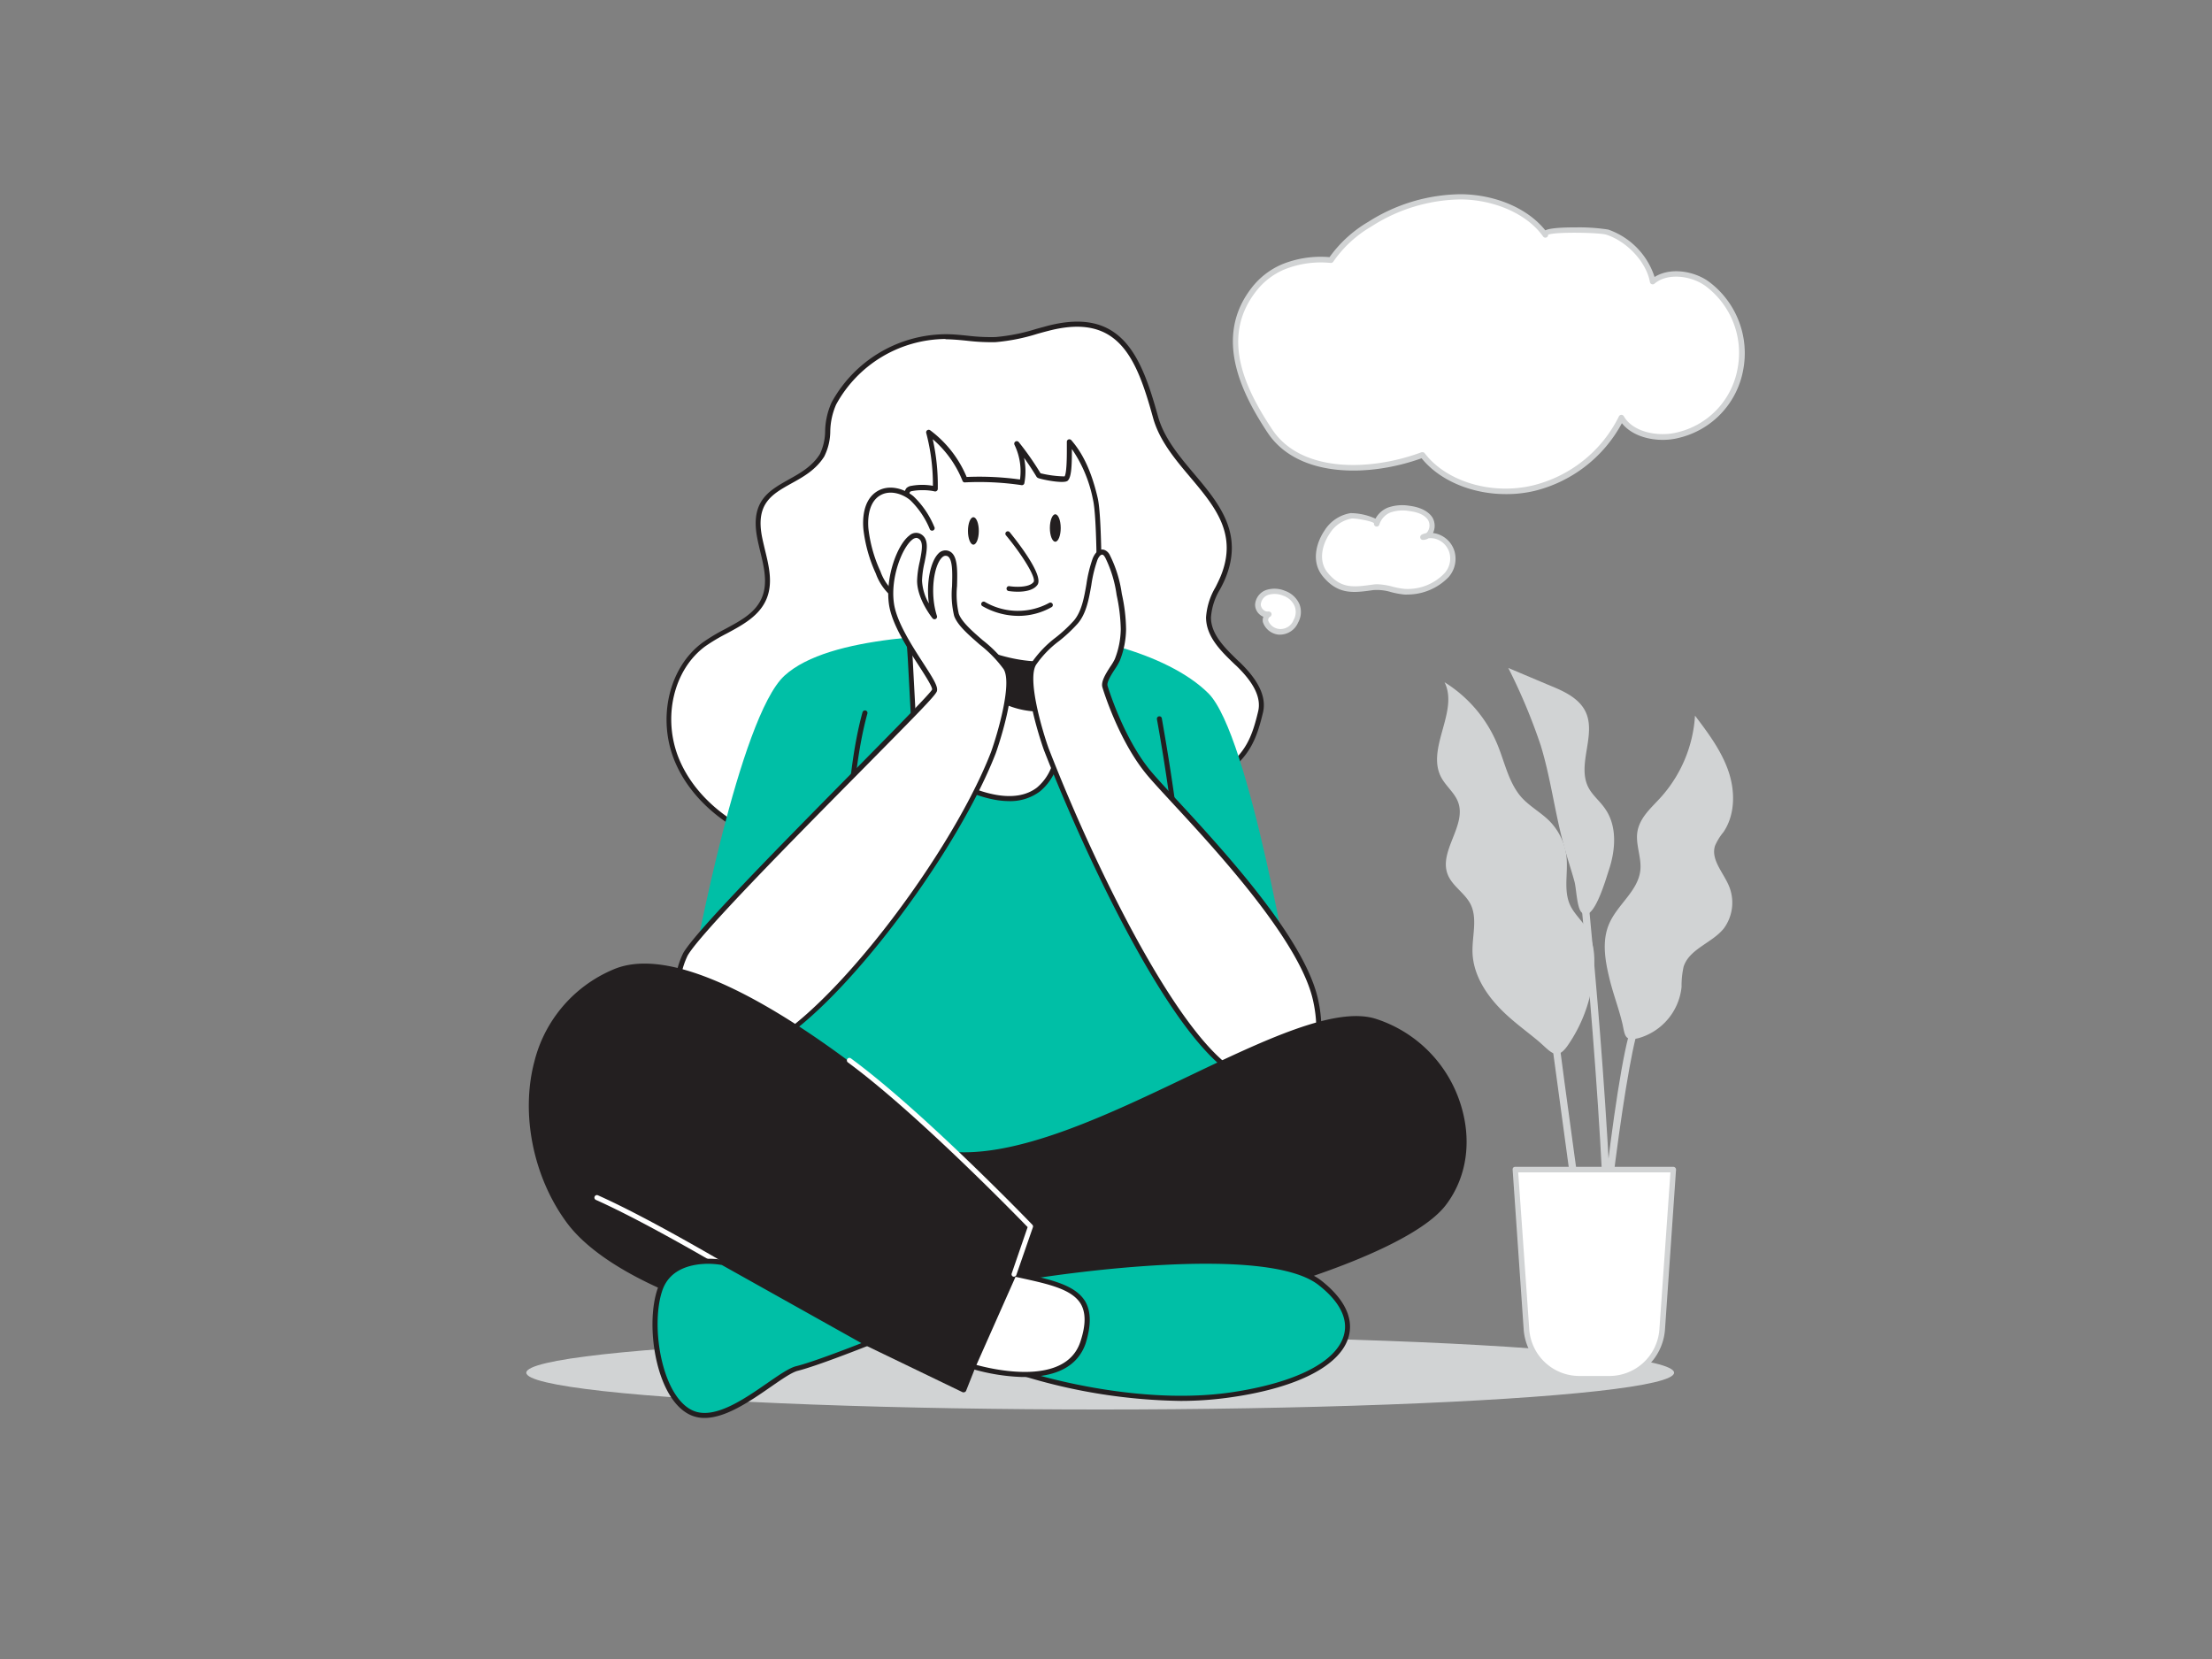 <svg xmlns="http://www.w3.org/2000/svg" viewBox="0 0 400 300"><rect x="0" y="0" width="400" height="300" fill="#808080" stroke="none"/><g id="_337_thinking_flatline" data-name="#337_thinking_flatline"><ellipse cx="198.95" cy="248.23" rx="103.78" ry="6.65" fill="#d1d3d4"/><path d="M215.61,143.52a60.41,60.41,0,0,0,5.94-4.05c4.07-3.15,5.28-5.86,6.46-10.75.79-3.3-1.7-6.41-4.15-8.76s-5.24-4.95-5.28-8.34c0-2.61,1.63-4.89,2.62-7.31,5.23-12.74-9.31-18.36-12.22-29s-6.34-19.39-19.37-16c-3.16.81-6.29,1.89-9.54,2-3,.15-5.94-.48-8.92-.52a23.18,23.18,0,0,0-20.35,12.1c-1.59,3-.65,7-2.14,9.37-3.91,6.22-13.24,4.7-11.26,14.87.71,3.62,2.26,7.43.88,10.86-1.76,4.37-7.19,5.68-11,8.48-6.21,4.58-7.83,13.8-4.86,20.93s9.67,12.2,16.95,14.79,15.13,3,22.86,3C180.67,155.26,200,152.89,215.61,143.52Z" fill="#fff"/><path d="M162.52,155.69h-.27c-7.58,0-15.6-.38-23-3-8.18-2.91-14.46-8.39-17.22-15-3.23-7.76-1.08-17,5-21.48a34.48,34.48,0,0,1,4-2.41c2.91-1.57,5.67-3,6.8-5.87,1-2.54.33-5.41-.35-8.18-.19-.81-.39-1.62-.54-2.42-1.31-6.7,2.09-8.6,5.69-10.62,2.08-1.16,4.22-2.36,5.63-4.59a9.82,9.82,0,0,0,.95-4.2,13.37,13.37,0,0,1,1.16-5.13,23.67,23.67,0,0,1,20.49-12.35h.27c1.31,0,2.62.14,3.89.27a34.89,34.89,0,0,0,5,.24,34,34,0,0,0,7.33-1.46l2.13-.58c13.31-3.42,16.89,5.39,19.92,16.37,1.08,3.93,3.86,7.23,6.55,10.42,4.42,5.25,9,10.68,5.65,18.84-.28.69-.63,1.39-1,2.06a11.38,11.38,0,0,0-1.62,5.06c0,3.14,2.68,5.67,5,7.91l.13.11c3.55,3.4,4.94,6.4,4.27,9.2-1.2,5-2.44,7.76-6.62,11a61.09,61.09,0,0,1-6,4.08h0C202.63,151.84,185.19,155.69,162.52,155.69Zm8.36-94.39A22.73,22.73,0,0,0,151.2,73.15a12.64,12.64,0,0,0-1.06,4.8,10.4,10.4,0,0,1-1.09,4.6c-1.53,2.42-3.78,3.68-6,4.9-3.45,1.93-6.43,3.6-5.25,9.64.16.79.35,1.58.54,2.38.71,2.91,1.44,5.93.31,8.74-1.26,3.13-4.29,4.76-7.22,6.34a33.62,33.62,0,0,0-3.91,2.33c-5.76,4.25-7.78,13-4.71,20.4,2.67,6.41,8.75,11.71,16.68,14.53,7.28,2.59,15.22,3,22.71,3h.27c22.5,0,39.79-3.81,52.86-11.65h0a61,61,0,0,0,5.89-4c4-3.07,5.15-5.72,6.29-10.5.59-2.45-.72-5.17-4-8.32l-.13-.11c-2.46-2.36-5.26-5-5.29-8.56a12.27,12.27,0,0,1,1.71-5.48c.33-.66.66-1.33.94-2,3.13-7.64-1.07-12.62-5.51-17.9-2.75-3.26-5.6-6.64-6.73-10.77-3-10.88-6.29-18.94-18.81-15.72-.71.18-1.41.37-2.11.57a35.39,35.39,0,0,1-7.53,1.5,36.5,36.5,0,0,1-5.14-.25c-1.25-.13-2.54-.25-3.81-.27Z" fill="#231f20"/><path d="M125.54,173.63s8.16-44,16.32-51.45,29.81-7.45,41.16-7.81,28,3.55,35.49,11S233.76,180,233.76,180l-15.61-1.78,9.94,26.26S193.67,223,177.7,221.89s-41.16-22.71-41.16-22.71l1.42-29.1Z" fill="#00bfa6"/><path d="M213.89,170.89h0a.45.45,0,0,1-.43-.48c.7-13.62-4.2-40.08-4.25-40.34a.45.45,0,1,1,.89-.17c0,.27,5,26.83,4.27,40.56A.45.45,0,0,1,213.89,170.89Z" fill="#231f20"/><path d="M153.22,161.67a.46.46,0,0,1-.46-.45c0-.2-.31-19.73,3.21-32.42a.47.47,0,0,1,.56-.32.45.45,0,0,1,.32.56c-3.49,12.57-3.18,32-3.18,32.16a.46.46,0,0,1-.44.47Z" fill="#231f20"/><path d="M189.45,120l1.67,16.62s-.81,9.46-11.2,7.58a21,21,0,0,1-14.56-10.66c-.49-1-.17-3.18-.23-4.28l-.53-9.75c-.26-4.89-.95-10-.8-14.87s0-10.06.19-15.14a1.2,1.2,0,0,1,.24-.83,1.07,1.07,0,0,1,.65-.28,10.45,10.45,0,0,1,4.24.11,37.17,37.17,0,0,0-1.22-10.23,19.9,19.9,0,0,1,6.57,8.54,52.37,52.37,0,0,1,10.32.51,11.33,11.33,0,0,0-.94-7,51.69,51.69,0,0,1,4,5.66c0,.29,4.63.94,4.95.65.8-.71.54-5.5.64-6.64a23.35,23.35,0,0,1,4.68,10.21c.8,3.41.71,17.52.73,21.08C198.84,116.53,195.12,120.74,189.45,120Z" fill="#fff"/><path d="M182.52,144.87a15.07,15.07,0,0,1-2.68-.26A21.29,21.29,0,0,1,165,133.69a7.73,7.73,0,0,1-.3-3.24c0-.46,0-.88,0-1.21l-.52-9.74c-.09-1.62-.23-3.29-.36-4.91a90.32,90.32,0,0,1-.45-10c.07-2.38.08-4.83.09-7.19,0-2.6,0-5.29.1-8a1.68,1.68,0,0,1,.36-1.14,1.64,1.64,0,0,1,.91-.41,10.94,10.94,0,0,1,3.87,0,36.75,36.75,0,0,0-1.21-9.56.46.46,0,0,1,.72-.48,20.3,20.3,0,0,1,6.59,8.44,53.68,53.68,0,0,1,9.65.46,11,11,0,0,0-1-6.28.46.46,0,0,1,.77-.49,51.28,51.28,0,0,1,3.94,5.64,19.75,19.75,0,0,0,4.35.57c.39-.57.41-3.58.41-4.74,0-.69,0-1.24,0-1.56a.45.45,0,0,1,.31-.39.49.49,0,0,1,.49.13c2.18,2.5,3.69,5.81,4.77,10.42.72,3,.73,14.12.74,19.45v1.73a9.49,9.49,0,0,1-3,7.29,8.18,8.18,0,0,1-6.27,1.94l1.61,16.07a9.88,9.88,0,0,1-3.5,6.61A8.93,8.93,0,0,1,182.52,144.87ZM166.73,88.64a9.48,9.48,0,0,0-1.77.16.84.84,0,0,0-.4.14.9.9,0,0,0-.11.54c-.1,2.64-.1,5.33-.11,7.92,0,2.37,0,4.82-.09,7.21a91.4,91.4,0,0,0,.45,9.91c.13,1.62.27,3.3.36,4.93l.52,9.74c0,.35,0,.8,0,1.29a7.48,7.48,0,0,0,.2,2.82A20.37,20.37,0,0,0,180,143.71c3.13.57,5.65.13,7.51-1.29a9.09,9.09,0,0,0,3.15-5.87L189,120a.43.43,0,0,1,.14-.37.48.48,0,0,1,.38-.13,7.45,7.45,0,0,0,6.11-1.65,8.64,8.64,0,0,0,2.72-6.61v-1.73c0-4.88,0-16.3-.72-19.24a24.27,24.27,0,0,0-3.8-9.07v.26c0,2.73-.08,4.86-.76,5.47s-4.69-.23-5.27-.46a.66.66,0,0,1-.41-.34c-.69-1.14-1.43-2.26-2.21-3.34a11.72,11.72,0,0,1,.06,4.57.45.45,0,0,1-.51.37,52.33,52.33,0,0,0-10.24-.5.42.42,0,0,1-.44-.29,19.43,19.43,0,0,0-5.38-7.52,38.26,38.26,0,0,1,.91,9,.47.47,0,0,1-.18.35.45.45,0,0,1-.39.09A9.67,9.67,0,0,0,166.73,88.64Z" fill="#231f20"/><path d="M190.13,128.14s-6.73.93-11.49-3.16-4.55-8.69-4.55-8.69,7.76,4.21,15.36,3.67Z" fill="#231f20"/><path d="M188.37,128.67a15.51,15.51,0,0,1-10-3.36c-4.87-4.18-4.71-8.84-4.7-9a.44.44,0,0,1,.65-.37c.08,0,7.74,4.15,15.12,3.62a.44.44,0,0,1,.47.4l.68,8.18a.45.45,0,0,1-.38.47A15,15,0,0,1,188.37,128.67ZM174.57,117a11.94,11.94,0,0,0,4.35,7.61c3.89,3.34,9.22,3.21,10.73,3.1l-.6-7.32C182.79,120.74,176.61,118,174.57,117Z" fill="#231f20"/><path d="M184.05,107a12.32,12.32,0,0,1-1.66-.12.45.45,0,0,1-.37-.51.44.44,0,0,1,.51-.37c.94.15,3.56.31,4.37-.75.55-.74-2.11-5-5-8.46a.44.44,0,1,1,.69-.55c1.48,1.82,6.23,7.89,5,9.54C186.85,106.78,185.27,107,184.05,107Z" fill="#231f20"/><path d="M168.55,95.53a15.76,15.76,0,0,0-3.63-5.35c-1.67-1.39-4.19-2-6-.87-2,1.25-2.5,4-2.27,6.42a26.19,26.19,0,0,0,2.2,7.84,9.41,9.41,0,0,0,2.67,3.94,3.69,3.69,0,0,0,4.45.21" fill="#fff"/><path d="M164,108.83a4.85,4.85,0,0,1-2.82-1,9.86,9.86,0,0,1-2.81-4.13,26.39,26.39,0,0,1-2.24-8c-.14-1.52-.19-5.22,2.49-6.86,2.17-1.33,4.93-.46,6.57.91a16.14,16.14,0,0,1,3.75,5.5.46.46,0,1,1-.82.4,15.45,15.45,0,0,0-3.52-5.2c-1.4-1.17-3.72-1.93-5.5-.83-2.31,1.41-2.16,4.94-2.06,6a25.21,25.21,0,0,0,2.17,7.7,9,9,0,0,0,2.53,3.76,3.25,3.25,0,0,0,3.88.22.45.45,0,0,1,.64.06.46.46,0,0,1-.05.64A3.41,3.41,0,0,1,164,108.83Z" fill="#231f20"/><ellipse cx="176.02" cy="96.01" rx="0.98" ry="2.48" fill="#231f20"/><ellipse cx="190.83" cy="95.48" rx="0.98" ry="2.48" fill="#231f20"/><path d="M179.62,136.15s4.29-12.08,2.23-15.42-7.79-6.51-8.9-9.53.79-10.33-1.59-11.13-4.13,6-2.38,11.44c0,0-2.71-3.33-2.71-6.51s2.07-7.15-.16-8.11-5.72,6.36-4.92,12.24,8.26,14.14,7.79,15.73-41.32,41.21-45,47.7c-3.42,6-1.29,19.53,10.47,18.1S171.68,156.65,179.62,136.15Z" fill="#fff"/><path d="M132.71,191.22a9.7,9.7,0,0,1-8.49-4.42,15.1,15.1,0,0,1-.67-14.46c2.3-4,18.11-20,30.81-32.89,7.1-7.2,13.81-14,14.19-14.75.11-.44-1.29-2.61-2.42-4.36-2.19-3.38-4.92-7.6-5.39-11.15-.65-4.79,1.49-10.67,3.69-12.34a1.79,1.79,0,0,1,1.86-.38c1.81.78,1.35,3,.9,5.24a16.9,16.9,0,0,0-.46,3.29,9.19,9.19,0,0,0,1.24,4.13c-.52-3.77.31-7.6,1.69-9a1.74,1.74,0,0,1,1.84-.52c1.72.57,1.64,3.4,1.56,6.38a15.68,15.68,0,0,0,.32,5c.55,1.5,2.48,3.18,4.35,4.8a23.08,23.08,0,0,1,4.51,4.65c2.15,3.48-2,15.31-2.19,15.81h0c-3.83,9.87-12,23.1-21.25,34.53-9.91,12.21-18.78,19.6-24.33,20.27A13.73,13.73,0,0,1,132.71,191.22Zm33-93.95a1.27,1.27,0,0,0-.72.3c-1.79,1.36-4,6.79-3.34,11.5.45,3.34,3.23,7.64,5.26,10.78,1.87,2.89,2.76,4.32,2.51,5.14s-4.11,4.67-14.4,15.1c-12,12.14-28.43,28.78-30.67,32.7A14.15,14.15,0,0,0,125,186.3c1.42,2.13,4.2,4.54,9.38,3.91,11.59-1.41,37-34,44.83-54.22,1.18-3.31,3.87-12.44,2.27-15a22.44,22.44,0,0,0-4.33-4.44c-2-1.77-4-3.45-4.61-5.18a16.39,16.39,0,0,1-.38-5.35c.07-2.41.15-5.14-.93-5.49-.11,0-.45-.16-.9.3-1.48,1.46-2.21,6.5-.9,10.56a.46.46,0,0,1-.79.43c-.11-.14-2.8-3.5-2.8-6.8a17.45,17.45,0,0,1,.48-3.47c.47-2.32.68-3.77-.36-4.22A.67.67,0,0,0,165.7,97.27Zm13.92,38.88h0Z" fill="#231f20"/><path d="M189.18,135.44S184.89,123.36,187,120c1.89-3,5.26-4.8,7.56-7.49,2.43-2.85,2.09-7.81,3.47-11.33.28-.72.89-1.58,1.62-1.31a1.43,1.43,0,0,1,.68.71,22.55,22.55,0,0,1,2.12,6.91,31.7,31.7,0,0,1,.76,6.28,15.58,15.58,0,0,1-1.12,5.56c-.44,1.12-2.59,3.56-2.22,4.8.48,1.59,3.18,9.7,7.63,15.26s27.19,27.39,30.38,41.23c1.69,7.29.59,16.06-11.17,14.63S197.13,155.94,189.18,135.44Z" fill="#fff"/><path d="M229.08,195.88a21.63,21.63,0,0,1-2.47-.15c-12.08-1.47-30-40-37.85-60.13h0c-.18-.5-4.34-12.32-2.18-15.81a19.93,19.93,0,0,1,4.38-4.55,26.18,26.18,0,0,0,3.22-3c1.41-1.65,1.86-4.17,2.28-6.6a24.63,24.63,0,0,1,1.11-4.59c.38-1,1.18-2,2.21-1.58a1.87,1.87,0,0,1,.92.92,22.44,22.44,0,0,1,2.16,7,30.75,30.75,0,0,1,.77,6.38,15.93,15.93,0,0,1-1.14,5.72,11.09,11.09,0,0,1-.88,1.51c-.61.94-1.52,2.36-1.33,3,.11.37,2.77,9.14,7.54,15.1.94,1.17,2.69,3.06,4.91,5.46,8.61,9.33,23,24.93,25.57,35.95.73,3.16,1.47,9-1.72,12.55C234.89,194.94,232.38,195.88,229.08,195.88Zm-39.47-60.6c9,23.22,26.31,58.23,37.11,59.54,4.22.51,7.3-.28,9.17-2.36,2.92-3.24,2.2-8.73,1.51-11.72C234.91,170,220,153.85,212,145.21c-2.23-2.42-4-4.33-4.94-5.52-4.88-6.1-7.6-15-7.71-15.41-.31-1,.62-2.48,1.44-3.75a9.81,9.81,0,0,0,.8-1.34,15.29,15.29,0,0,0,1.08-5.41,31.54,31.54,0,0,0-.75-6.19,22,22,0,0,0-2.06-6.76c-.13-.22-.28-.45-.45-.51-.4-.15-.85.56-1,1.05a23.66,23.66,0,0,0-1.06,4.42c-.45,2.55-.91,5.19-2.49,7a27.06,27.06,0,0,1-3.32,3.11,18.42,18.42,0,0,0-4.19,4.32C185.75,122.84,188.44,132,189.61,135.28Z" fill="#231f20"/><path d="M173.09,208.76s-43.65-41.16-62.1-33-18.09,31.58-8.16,45.06,46.84,24.48,77.36,21.65,72.73-14.2,80.9-24.84,2.12-28.39-12.42-33S196.86,209.82,173.09,208.76Z" fill="#231f20"/><path d="M170.41,243.34c-27.66,0-58.74-9.78-67.93-22.26-6.07-8.23-8.36-19.66-5.85-29.11a24.5,24.5,0,0,1,14.19-16.62c18.2-8,59.4,30.12,62.45,33,12,.47,27.73-7.07,41.64-13.72,13.67-6.53,26.57-12.72,33.89-10.39a23.67,23.67,0,0,1,15.34,15.49c2.08,6.61,1.09,13.24-2.7,18.2-8.12,10.58-50.32,22.13-81.21,25C177,243.2,173.75,243.34,170.41,243.34Zm-53.86-68.21a13.24,13.24,0,0,0-5.38,1,23.65,23.65,0,0,0-13.69,16c-2.44,9.21-.2,20.35,5.71,28.37,10.14,13.77,47.54,24.2,76.95,21.47,30.72-2.86,72.61-14.26,80.6-24.67,3.62-4.72,4.55-11.06,2.56-17.39a22.77,22.77,0,0,0-14.77-14.92c-7-2.21-19.73,3.89-33.24,10.35-14.07,6.72-30,14.34-42.22,13.8a.45.45,0,0,1-.28-.12C172.39,208.7,136.53,175.13,116.55,175.13Z" fill="#231f20"/><path d="M146.06,237.71l28.23,13.62,12.64-31.93S146.48,191,136.54,199.18,142.86,235.23,146.06,237.71Z" fill="#231f20"/><path d="M174.29,251.77a.41.41,0,0,1-.19,0l-28.23-13.62-.08-.05c-2.55-2-12.71-18.82-12.86-30.45-.06-4,1.07-6.91,3.33-8.77,10.08-8.28,49.26,19,50.92,20.2a.45.45,0,0,1,.16.52L174.7,251.5a.45.45,0,0,1-.41.27Zm-28-14.43,27.76,13.39,12.34-31.16c-3.63-2.51-40.43-27.56-49.57-20-2,1.68-3.06,4.4-3,8.08C134,218.69,143.83,235.34,146.29,237.34Z" fill="#231f20"/><path d="M185.51,248.5s19.29,6.4,37.25,3.72c20.23-3,26.26-12.06,16-20.22s-52.16-1.24-52.16-1.24Z" fill="#00bfa6"/><path d="M213.51,253.33a101.64,101.64,0,0,1-28.15-4.4.46.46,0,0,1-.31-.46l1.07-17.74a.45.45,0,0,1,.38-.42c1.71-.29,42.19-6.86,52.52,1.33,4.07,3.23,5.76,6.69,4.88,10-1.4,5.22-9.08,9.25-21.07,11A63.68,63.68,0,0,1,213.51,253.33ZM186,248.17c2.64.82,20.34,6,36.72,3.6,11.61-1.73,19-5.51,20.31-10.37.79-2.93-.79-6.05-4.56-9-9.52-7.55-47.33-1.86-51.44-1.21Z" fill="#231f20"/><path d="M175.94,247.15s16.66,5.25,19.86-4.33-3.73-10.47-12.42-12.42Z" fill="#fff"/><path d="M185.3,249h-.64a36.36,36.36,0,0,1-8.85-1.45.44.44,0,0,1-.28-.25.4.4,0,0,1,0-.37L183,230.22a.45.45,0,0,1,.52-.26l1.5.33c5.12,1.13,9.55,2.1,11.29,5.16,1,1.84,1,4.3,0,7.51C194.9,247,191.13,249,185.3,249Zm-8.73-2.18c2.75.75,16.08,4,18.79-4.18,1-3,1-5.18.12-6.78-1.54-2.7-5.79-3.64-10.7-4.72l-1.14-.25Z" fill="#231f20"/><path d="M142,235.92a.55.55,0,0,1-.24-.07c-.21-.14-21.67-13.36-34-18.87a.45.45,0,0,1-.23-.6.45.45,0,0,1,.6-.23c12.4,5.53,33.9,18.79,34.12,18.92a.45.45,0,0,1,.15.63A.47.47,0,0,1,142,235.92Z" fill="#fff"/><path d="M130.69,228.27s-9-1.77-11.36,5,0,20,6,22.35,15.26-7.27,18.81-8.16,12.67-4.51,12.67-4.51Z" fill="#00bfa6"/><path d="M127.41,256.41a6.17,6.17,0,0,1-2.21-.39c-6.45-2.47-8.64-16.1-6.3-22.93,2.41-7,11.78-5.28,11.87-5.27l.14.05,26.15,14.65a.42.42,0,0,1,.23.43.45.45,0,0,1-.28.39c-.38.15-9.19,3.65-12.73,4.54-1.09.27-2.85,1.49-4.9,2.91C135.7,253.34,131.26,256.41,127.41,256.41Zm.74-27.88c-2.73,0-7,.71-8.39,4.86-1.09,3.21-1.13,8.15-.09,12.59,1.13,4.85,3.27,8.2,5.86,9.19,3.82,1.46,9.09-2.2,13.33-5.14,2.12-1.46,3.95-2.73,5.2-3,2.83-.71,9.33-3.21,11.71-4.15l-25.24-14.13A15.42,15.42,0,0,0,128.15,228.53Z" fill="#231f20"/><path d="M183.38,230.86l-.15,0a.45.45,0,0,1-.28-.58l2.88-8.38c-2.08-2.14-20.2-20.75-32.5-29.78a.45.45,0,1,1,.54-.73c13.06,9.58,32.61,29.87,32.81,30.08a.44.44,0,0,1,.1.46l-3,8.65A.45.45,0,0,1,183.38,230.86Z" fill="#fff"/><path d="M184.18,111.37a13.17,13.17,0,0,1-6.54-1.77.43.43,0,0,1-.13-.61.44.44,0,0,1,.61-.13,11.85,11.85,0,0,0,11.61.16.44.44,0,1,1,.43.77A12.15,12.15,0,0,1,184.18,111.37Z" fill="#231f20"/><path d="M232.09,48.26a13.37,13.37,0,0,0-5.33,4.08c-6.54,8.33-2.32,17.77,2.87,25.6,5.58,8.42,18.68,7.65,27.61,4.33,4.2,5.51,12.73,7.77,20.15,6A24.23,24.23,0,0,0,293.2,75.52c1.72,3,6.46,4.13,10.25,3.14,13.23-3.44,15.19-20.12,5.22-27.35-2.74-2-7.27-2.55-9.82-.38-.64-3.64-4.12-7.62-8.23-9-1.19-.39-12.1-.76-11.17.54-3.1-4.34-9.17-6.81-15.16-6.91a30.84,30.84,0,0,0-16.64,5,21.92,21.92,0,0,0-7,6.47A18.25,18.25,0,0,0,232.09,48.26Z" fill="#fff"/><path d="M272.29,89.35c-6.05,0-11.92-2.4-15.22-6.48-9.7,3.49-22.45,3.52-27.86-4.65C224.62,71.28,219.32,61,226.37,52a13.75,13.75,0,0,1,5.52-4.23h0a18.64,18.64,0,0,1,8.53-1.27,22.84,22.84,0,0,1,7-6.38,31.66,31.66,0,0,1,16.91-5c6.23.11,11.95,2.59,15.11,6.53.54-.26,1.89-.54,5.48-.53a34.6,34.6,0,0,1,5.89.39,13.45,13.45,0,0,1,8.39,8.58c2.87-1.82,7.18-1.07,9.8.83a16.12,16.12,0,0,1,6.22,16,15.46,15.46,0,0,1-11.62,12.26c-3.51.91-8.11.13-10.31-2.65a24.62,24.62,0,0,1-15.75,12.23A22,22,0,0,1,272.29,89.35Zm-15.05-7.58a.51.51,0,0,1,.4.2c3.94,5.16,12.19,7.6,19.63,5.79A23.63,23.63,0,0,0,292.75,75.3a.5.5,0,0,1,.44-.28.51.51,0,0,1,.45.25c1.66,2.92,6.32,3.78,9.68,2.91A14.44,14.44,0,0,0,314.2,66.7a15.09,15.09,0,0,0-5.82-15c-2.52-1.83-6.82-2.43-9.2-.4a.51.51,0,0,1-.5.09.5.5,0,0,1-.32-.38c-.63-3.57-4.1-7.34-7.89-8.57-1.17-.39-9.17-.55-10.52,0a.5.5,0,0,1-.91.32c-2.83-4-8.62-6.6-14.76-6.7A30.55,30.55,0,0,0,247.92,41a21.49,21.49,0,0,0-6.82,6.32.53.53,0,0,1-.46.23,17.62,17.62,0,0,0-8.36,1.17,12.67,12.67,0,0,0-5.12,3.93c-6.58,8.38-1.91,17.77,2.89,25,5.17,7.81,17.63,7.62,27,4.13A.57.57,0,0,1,257.24,81.77Z" fill="#d1d3d4"/><path d="M251.16,92.22a7.46,7.46,0,0,1,3.64-.31,5.09,5.09,0,0,1,3.8,1.88c.78,1.23.12,3.32-1.34,3.34,2-1,4.73.5,5.3,2.7,1.19,4.59-4.73,7.45-8.59,7.16-1.93-.14-3.8-1.06-5.72-.79-3.51.49-6,.86-8.64-2.29-1.9-2.28-1.24-5.44.32-7.72a6.39,6.39,0,0,1,4.37-2.92c.56-.08,4.85.47,4.54,1.5A3.93,3.93,0,0,1,251.16,92.22Z" fill="#fff"/><path d="M254.49,107.51a5.15,5.15,0,0,1-.56,0,15.21,15.21,0,0,1-2.35-.43,8.83,8.83,0,0,0-3.26-.37c-3.55.5-6.31.89-9.09-2.46-2.19-2.63-1.21-6.12.29-8.32a6.85,6.85,0,0,1,4.71-3.14,11,11,0,0,1,4.5,1,4.45,4.45,0,0,1,2.24-2h0a7.83,7.83,0,0,1,3.89-.33c2,.25,3.43,1,4.16,2.1a3,3,0,0,1,.11,2.83,4.42,4.42,0,0,1,1.33.37,4.67,4.67,0,0,1,2.58,3,5,5,0,0,1-1.08,4.59A10.36,10.36,0,0,1,254.49,107.51ZM249,105.65a12,12,0,0,1,2.84.44,13.7,13.7,0,0,0,2.19.4,9.19,9.19,0,0,0,7.19-2.84,3.94,3.94,0,0,0,.88-3.7,3.69,3.69,0,0,0-2-2.32,3.23,3.23,0,0,0-1.78-.29,1.85,1.85,0,0,1-1,.29.48.48,0,0,1-.49-.38.52.52,0,0,1,.27-.57,3.31,3.31,0,0,1,.82-.28,1.43,1.43,0,0,0,.33-.42,2,2,0,0,0,0-1.92c-.57-.89-1.72-1.44-3.44-1.65a6.83,6.83,0,0,0-3.4.27h0a3.51,3.51,0,0,0-2,2.24.5.5,0,0,1-.95-.29c-.3-.42-3.42-.93-4-.87a5.9,5.9,0,0,0-4,2.71c-1.3,1.91-2.18,4.92-.35,7.12,2.43,2.92,4.7,2.6,8.13,2.12A6.18,6.18,0,0,1,249,105.65Zm2.19-13.43h0Z" fill="#d1d3d4"/><path d="M232.19,107.26a4.41,4.41,0,0,0-3-.18,2.52,2.52,0,0,0-1.76,2.24,1.79,1.79,0,0,0,2,1.77c-2.34,1.53,2.68,5.52,4.9,1.26A3.54,3.54,0,0,0,232.19,107.26Z" fill="#fff"/><path d="M231.62,114.76a3.11,3.11,0,0,1-.43,0,3.35,3.35,0,0,1-2.81-2.23,1.68,1.68,0,0,1,.08-1,2.14,2.14,0,0,1-.6-.35,2.37,2.37,0,0,1-.9-1.81,3,3,0,0,1,2.1-2.71,4.94,4.94,0,0,1,3.31.18h0A4.49,4.49,0,0,1,235,109.3a3.92,3.92,0,0,1-.26,3.28A3.59,3.59,0,0,1,231.62,114.76Zm-2.18-4.17a.49.49,0,0,1,.46.3.5.5,0,0,1-.19.61.69.69,0,0,0-.36.77,2.38,2.38,0,0,0,2,1.47,2.54,2.54,0,0,0,2.57-1.62,2.91,2.91,0,0,0,.21-2.46,3.46,3.46,0,0,0-2.08-1.94h0a4.08,4.08,0,0,0-2.64-.17,2,2,0,0,0-1.42,1.77,1.35,1.35,0,0,0,.53,1,1,1,0,0,0,.84.25Z" fill="#d1d3d4"/><path d="M288.27,174.4a12.08,12.08,0,0,0-1.39-6.55c-.88-1.46-2.22-2.61-2.94-4.15-1.24-2.66-.37-5.79-.66-8.71a11,11,0,0,0-3.06-6.5c-1.53-1.54-3.5-2.6-5-4.21-2.39-2.64-3.08-6.36-4.44-9.65a24.09,24.09,0,0,0-9.56-11.26c2.61,5.25-3.33,11.92-.64,17.13.85,1.65,2.48,2.85,3.11,4.6,1.51,4.22-3.53,8.8-1.91,13,.8,2.09,3,3.3,4.08,5.29,1.41,2.67.3,5.91.42,8.93.16,4.16,2.69,7.89,5.7,10.77,1.87,1.8,4,3.35,6,5,2.42,2,3.44,4,5.58.87A26.81,26.81,0,0,0,288.27,174.4Z" fill="#d1d3d4"/><path d="M291,176.78c-.78-3.22-1.34-6.72,0-9.76,1.48-3.44,5.18-5.87,5.62-9.59.28-2.43-1-4.9-.47-7.31s2.45-4.05,4.07-5.82a24.34,24.34,0,0,0,6.29-14.89c2.34,3.09,4.71,6.25,6,9.91s1.3,8-.87,11.17a10,10,0,0,0-1.52,2.48c-.73,2.37,1.3,4.59,2.35,6.84a7.86,7.86,0,0,1-.74,8.07c-2.13,2.66-6.24,3.69-7.28,6.93a16,16,0,0,0-.37,3.67,10.77,10.77,0,0,1-7.75,9.24c-2.52.61-2.47-.39-2.92-2.5C292.75,182.37,291.66,179.62,291,176.78Z" fill="#d1d3d4"/><path d="M283,153.61c-1.79-6.19-2.5-12.66-4.39-18.82a104.17,104.17,0,0,0-5.86-14l7.68,3.24c2.46,1,5.13,2.26,6.29,4.67,2,4.19-1.61,9.55.51,13.69.75,1.45,2.1,2.49,3,3.82,2.26,3.18,1.92,7.54.67,11.23-.53,1.59-2.85,9.8-4.93,7.52-.84-.91-.91-4.32-1.26-5.56C284.18,157.43,283.52,155.54,283,153.61Z" fill="#d1d3d4"/><path d="M287.15,235.83c-1.52-10.11-6.32-45.77-6.37-46.13l1.32-.17c0,.36,4.84,36,6.37,46.11Z" fill="#d1d3d4"/><path d="M289,245.39h-1.33c.09-12,5.1-57.92,8-61.07l1,.89C294.68,187.29,289.08,228.94,289,245.39Z" fill="#d1d3d4"/><path d="M291.56,243.1l-1.33-.06c1.15-25.9-4.34-80.29-4.4-80.83l1.32-.14C287.21,162.62,292.71,217.1,291.56,243.1Z" fill="#d1d3d4"/><path d="M274,211.45h28.58l-2,28.93a9.54,9.54,0,0,1-9.52,8.89h-5.53a9.55,9.55,0,0,1-9.53-8.89Z" fill="#fff"/><path d="M291.06,249.77h-5.53a10.09,10.09,0,0,1-10-9.35l-2-28.93a.53.53,0,0,1,.14-.38A.5.5,0,0,1,274,211h28.58a.5.5,0,0,1,.5.54l-2,28.93A10.08,10.08,0,0,1,291.06,249.77ZM274.54,212l2,28.4a9.08,9.08,0,0,0,9,8.42h5.53a9.07,9.07,0,0,0,9-8.42l2-28.4Z" fill="#d1d3d4"/></g></svg>